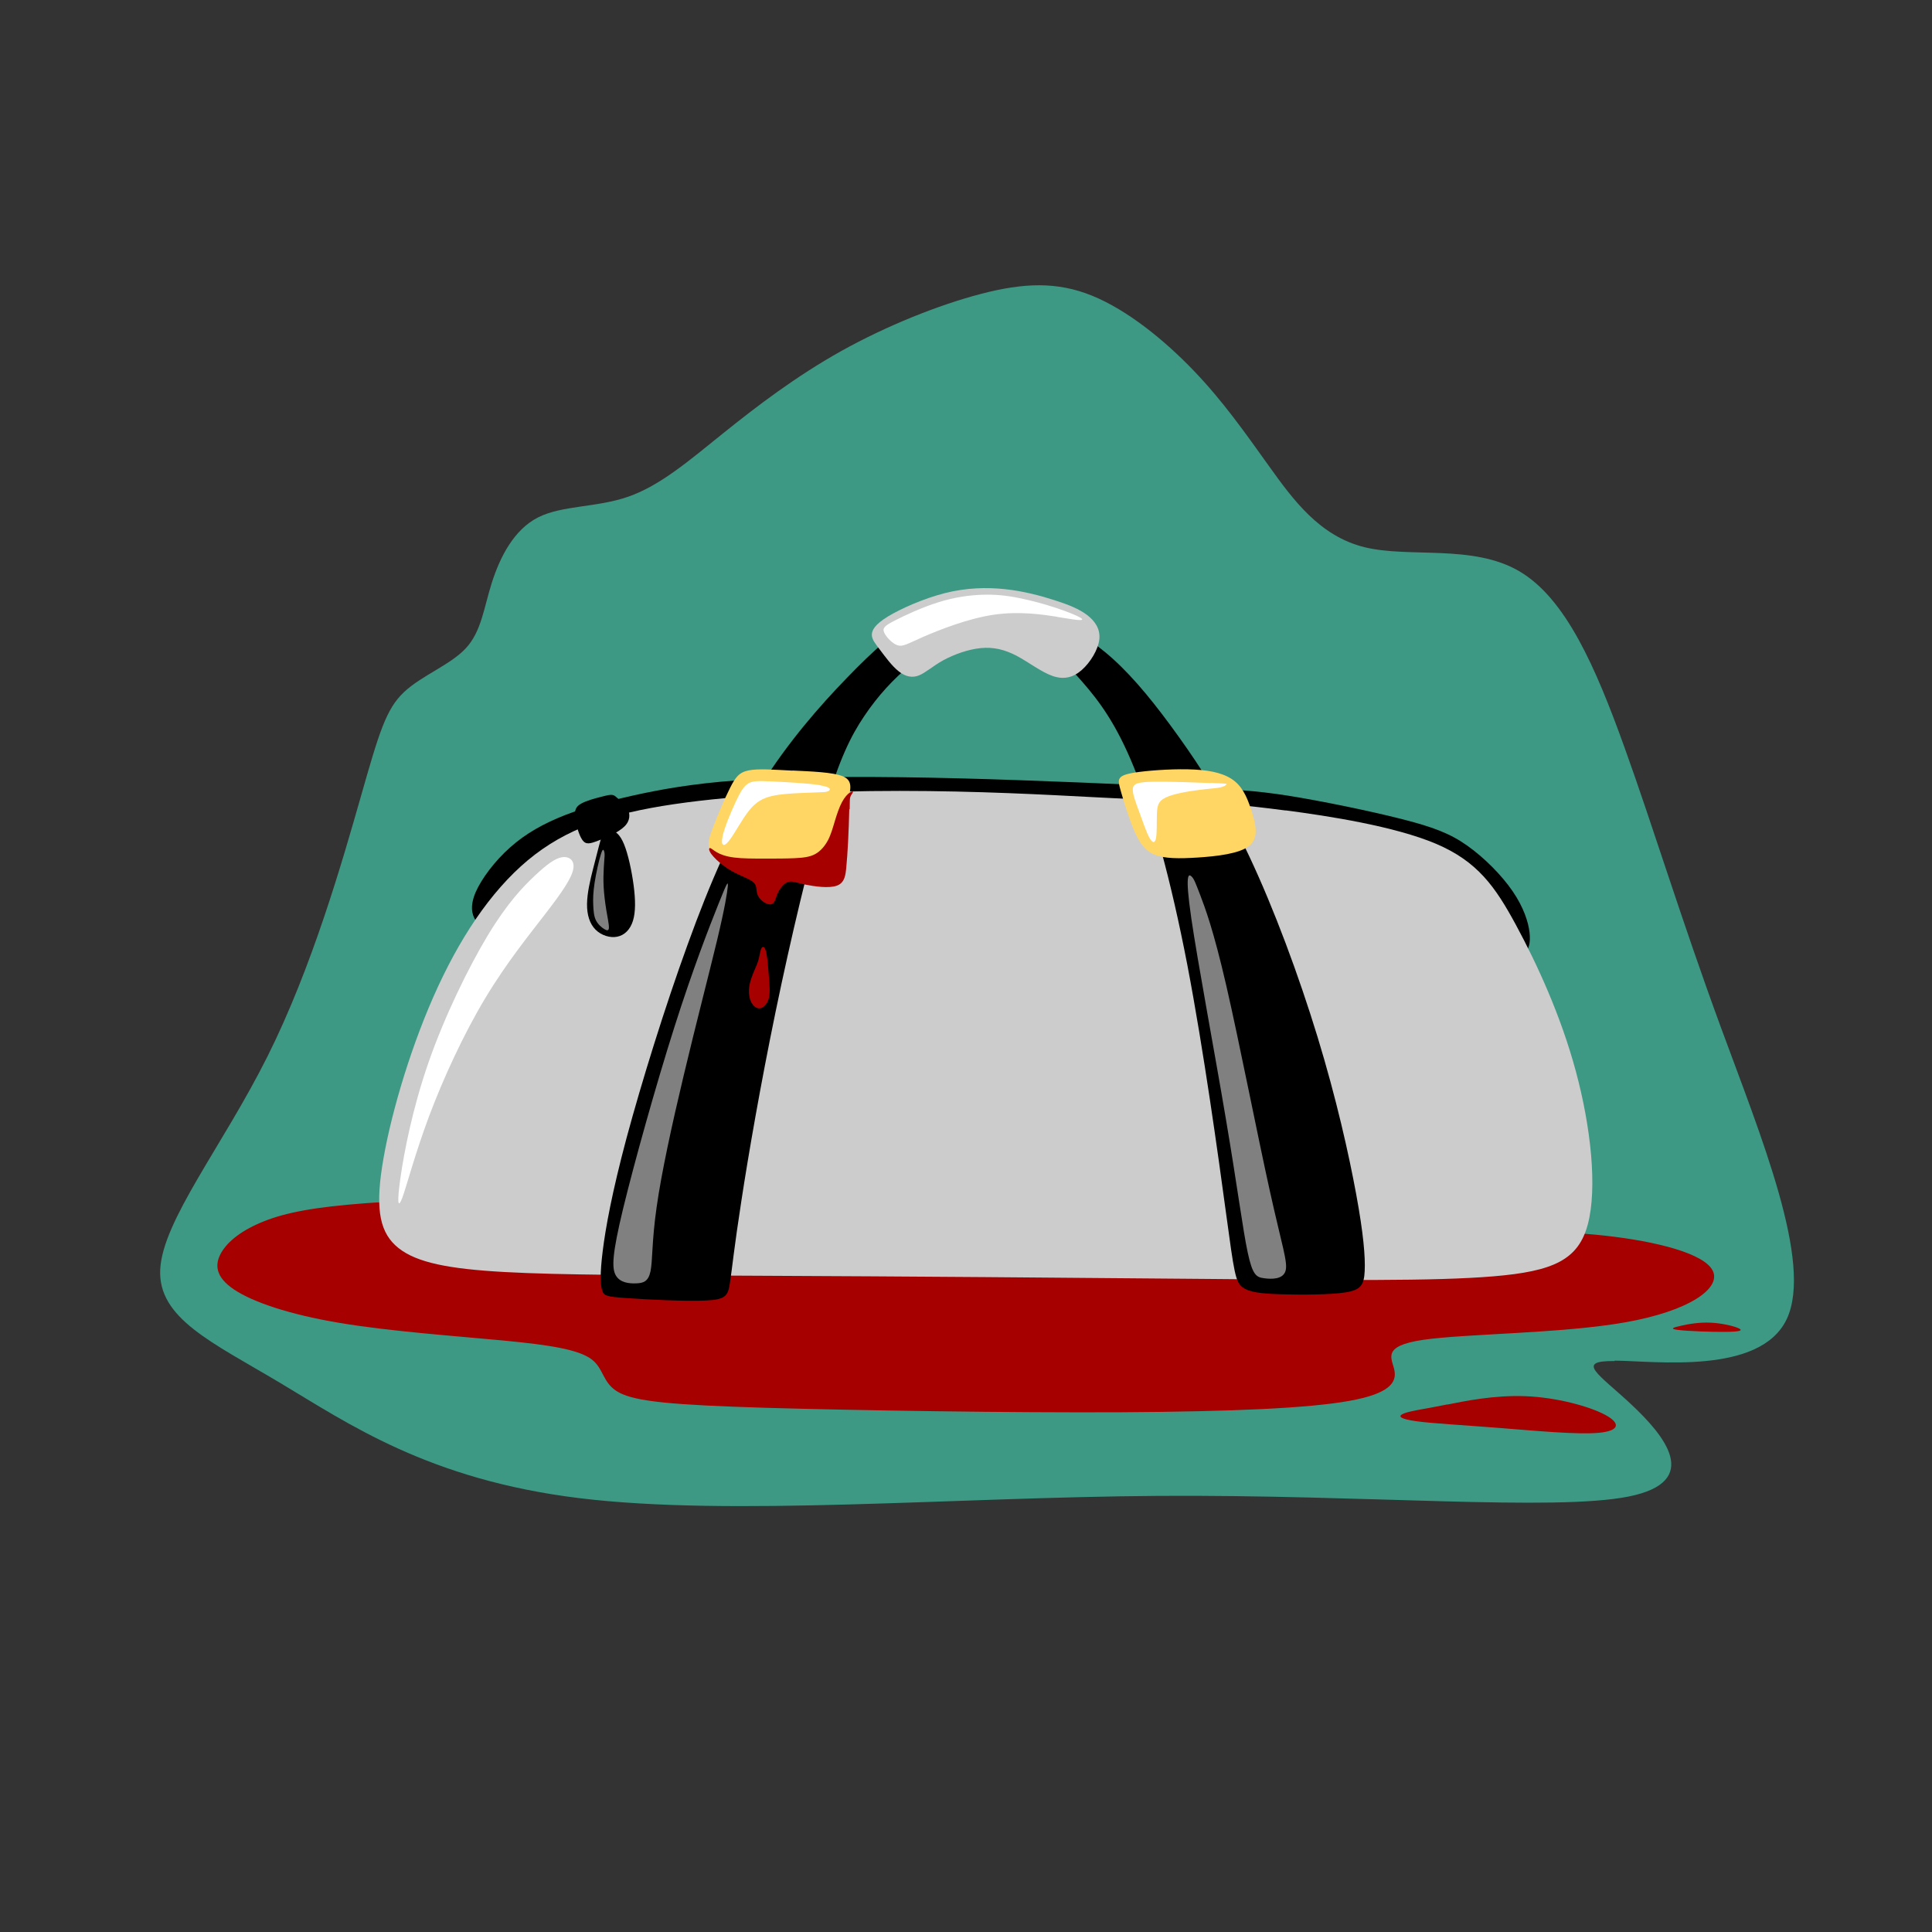 <?xml version="1.0" encoding="UTF-8"?>
<!DOCTYPE svg PUBLIC "-//W3C//DTD SVG 1.1//EN" "http://www.w3.org/Graphics/SVG/1.1/DTD/svg11.dtd">
<!-- Creator: CorelDRAW 2017 -->
<svg xmlns="http://www.w3.org/2000/svg" xml:space="preserve" width="143mm" height="143mm" version="1.1" style="shape-rendering:geometricPrecision; text-rendering:geometricPrecision; image-rendering:optimizeQuality; fill-rule:evenodd; clip-rule:evenodd"
viewBox="0 0 14300 14300"
 xmlns:xlink="http://www.w3.org/1999/xlink">
 <rect x="0" y="0" width="14300" height="14300" fill="#333333" stroke="none"/>
 <defs>
  <style type="text/css">
   <![CDATA[
    .fil1 {fill:black}
    .fil0 {fill:#3D9984}
    .fil6 {fill:gray}
    .fil2 {fill:#A60000}
    .fil3 {fill:#CCCCCC}
    .fil4 {fill:#FFD663}
    .fil5 {fill:white}
   ]]>
  </style>
 </defs>
 <g id="Слой_x0020_1">
  <path class="fil0" d="M11951 10071c298,2 1078,108 1274,-308 196,-416 -192,-1354 -488,-2160 -296,-806 -500,-1480 -713,-2071 -213,-592 -434,-1102 -779,-1304 -345,-202 -814,-96 -1146,-178 -332,-82 -528,-351 -707,-601 -179,-250 -341,-481 -558,-707 -217,-226 -490,-447 -750,-553 -260,-106 -507,-96 -822,-14 -315,82 -699,236 -1035,423 -336,188 -626,409 -877,611 -251,202 -464,385 -699,467 -234,82 -490,63 -669,154 -179,91 -281,294 -341,481 -60,188 -77,361 -192,486 -115,125 -328,202 -460,327 -132,125 -183,298 -319,775 -136,476 -358,1256 -690,1920 -332,664 -775,1213 -794,1576 -19,363 385,541 886,840 500,298 1097,717 2217,854 1120,137 2764,-7 4287,-17 1523,-10 2924,115 3478,5 554,-111 260,-457 21,-681 -239,-224 -422,-325 -124,-322z"/>
  <path class="fil1" d="M11288 7059c27,-34 42,-81 33,-158 -9,-77 -43,-184 -124,-303 -81,-119 -210,-249 -337,-339 -127,-90 -253,-138 -490,-198 -238,-60 -587,-132 -838,-172 -251,-39 -402,-46 -801,-65 -399,-18 -1046,-48 -1633,-63 -587,-15 -1114,-14 -1500,6 -386,21 -631,62 -847,107 -216,46 -405,96 -566,158 -161,63 -295,138 -410,241 -115,102 -211,232 -254,330 -42,98 -31,164 0,210 31,46 83,72 142,50 59,-22 126,-94 233,-188 107,-94 253,-211 473,-312 220,-100 512,-184 885,-238 372,-54 824,-79 1373,-78 549,2 1195,30 1705,85 510,54 885,135 1225,206 340,72 645,134 873,203 228,69 379,144 485,226 107,82 169,169 207,232 38,63 50,100 76,108 25,8 64,-14 91,-49z"/>
  <path class="fil2" d="M10745 9085c349,26 754,19 1135,61 381,42 737,132 798,261 61,129 -173,296 -646,380 -473,84 -1184,84 -1498,130 -314,46 -230,138 -213,226 17,88 -33,172 -335,226 -301,54 -853,79 -1686,84 -832,4 -1945,-13 -2635,-33 -690,-21 -958,-46 -1083,-113 -125,-67 -109,-176 -205,-247 -96,-71 -305,-105 -653,-138 -347,-33 -832,-67 -1209,-130 -376,-63 -644,-155 -782,-247 -138,-92 -146,-184 -96,-272 50,-88 159,-171 318,-234 159,-63 368,-105 761,-134 393,-29 970,-46 1987,-38 1016,8 2472,42 3397,59 924,17 1318,17 1661,46 343,29 636,88 985,114z"/>
  <path class="fil3" d="M9515 5998c320,42 805,117 1113,247 308,131 439,317 593,602 154,285 331,667 443,1083 112,415 159,863 89,1130 -70,266 -257,350 -700,387 -443,37 -1144,28 -2138,19 -994,-9 -2282,-19 -3225,-23 -943,-5 -1540,-5 -1956,-28 -415,-23 -649,-70 -784,-177 -135,-107 -173,-275 -121,-607 51,-331 191,-826 378,-1251 187,-425 420,-779 700,-1013 280,-233 607,-345 1083,-415 476,-70 1101,-98 1671,-98 569,0 1083,28 1445,47 362,19 572,28 754,37 182,9 336,19 656,61z"/>
  <path class="fil1" d="M7791 4575c121,60 287,158 448,303 161,146 317,340 484,573 167,233 344,506 525,890 181,384 365,879 504,1334 139,455 232,870 286,1164 54,293 68,464 63,568 -5,104 -28,141 -143,159 -116,18 -323,18 -473,14 -149,-5 -240,-14 -291,-54 -50,-40 -60,-110 -118,-537 -58,-427 -166,-1211 -288,-1848 -123,-637 -260,-1127 -393,-1456 -133,-329 -261,-497 -384,-638 -123,-141 -239,-256 -373,-324 -134,-69 -286,-92 -441,-55 -155,37 -314,135 -450,247 -137,112 -251,238 -350,385 -99,147 -183,315 -294,688 -111,373 -249,952 -362,1499 -113,547 -202,1063 -254,1404 -53,341 -69,506 -84,603 -15,97 -29,125 -179,132 -149,7 -434,-7 -586,-18 -152,-10 -170,-17 -182,-60 -12,-42 -16,-119 5,-288 21,-169 68,-431 177,-839 110,-408 282,-964 452,-1431 169,-467 335,-845 538,-1170 203,-326 443,-599 641,-803 197,-204 351,-340 497,-424 146,-84 284,-117 407,-128 124,-12 233,-2 327,13 93,15 170,36 292,96z"/>
  <path class="fil3" d="M8045 4551c58,44 100,103 92,180 -8,77 -67,173 -131,229 -64,56 -134,72 -216,43 -83,-29 -178,-103 -267,-150 -89,-46 -170,-65 -264,-56 -93,9 -198,47 -277,90 -78,43 -130,92 -180,112 -50,20 -100,10 -150,-30 -50,-39 -100,-108 -137,-157 -37,-49 -61,-77 -62,-113 0,-35 23,-77 119,-136 96,-58 264,-133 422,-173 159,-40 308,-44 447,-29 139,15 267,50 369,83 102,33 176,63 235,107z"/>
  <path class="fil4" d="M8437 5713c101,-13 271,-24 405,-17 134,7 233,33 299,88 66,55 98,139 126,230 28,91 51,189 -21,247 -72,58 -240,77 -379,86 -139,9 -249,9 -323,-22 -75,-31 -114,-95 -152,-183 -37,-89 -72,-203 -92,-272 -20,-69 -25,-92 -11,-111 14,-19 46,-33 147,-46z"/>
  <path class="fil4" d="M5866 5704c-138,-7 -253,-16 -324,-2 -71,14 -99,51 -139,131 -40,79 -91,201 -122,282 -32,82 -43,124 -32,163 11,40 45,77 156,98 111,21 298,26 427,27 129,1 199,-1 250,-20 51,-19 84,-54 114,-138 30,-84 58,-217 80,-313 22,-96 37,-154 -37,-186 -74,-31 -236,-36 -374,-43z"/>
  <path class="fil5" d="M6072 5812c-81,-14 -250,-23 -355,-28 -105,-5 -146,-5 -179,15 -33,20 -57,60 -93,137 -36,77 -84,191 -97,256 -14,65 7,82 45,35 39,-47 96,-158 150,-226 54,-68 106,-94 170,-109 65,-15 144,-19 208,-22 65,-3 115,-5 150,-6 34,-1 52,-2 64,-11 12,-9 18,-27 -64,-40z"/>
  <path class="fil5" d="M8965 5796c-106,-4 -309,-12 -426,-10 -118,2 -150,14 -154,51 -4,38 21,101 47,172 26,71 53,150 75,191 23,41 41,44 49,5 8,-39 5,-120 7,-179 2,-59 8,-96 65,-123 58,-28 167,-46 245,-56 78,-10 124,-12 155,-18 31,-6 47,-17 50,-23 3,-6 -7,-7 -113,-11z"/>
  <path class="fil1" d="M4579 5914c20,17 52,40 68,75 17,36 19,85 -25,128 -44,44 -134,82 -194,105 -60,23 -91,32 -117,-4 -26,-36 -48,-115 -54,-168 -6,-53 5,-79 43,-101 38,-22 104,-40 149,-51 45,-12 69,-17 85,-14 16,3 24,13 44,30z"/>
  <path class="fil1" d="M4533 6147c24,9 56,29 86,102 30,73 57,198 71,305 14,107 15,196 -5,261 -20,65 -62,107 -116,118 -53,11 -118,-9 -161,-52 -43,-43 -64,-109 -63,-190 1,-82 24,-179 44,-257 20,-79 36,-139 45,-175 10,-36 13,-48 18,-63 5,-15 12,-33 17,-42 5,-10 8,-12 17,-14 9,-2 24,-3 47,7z"/>
  <path class="fil6" d="M4447 6325c-14,44 -35,137 -46,209 -11,72 -12,122 -10,166 2,44 5,82 20,112 15,30 42,53 62,65 20,12 33,14 34,-11 1,-25 -11,-78 -20,-134 -9,-56 -16,-114 -19,-168 -3,-54 -1,-102 1,-141 2,-39 5,-68 6,-88 1,-20 -2,-30 -5,-39 -4,-8 -10,-15 -23,29z"/>
  <path class="fil6" d="M8817 6793c48,330 174,998 257,1492 84,495 125,817 161,985 36,169 65,184 121,191 56,8 140,9 159,-54 19,-63 -27,-189 -117,-596 -90,-406 -224,-1092 -321,-1514 -97,-421 -158,-578 -193,-671 -36,-93 -46,-122 -66,-140 -20,-18 -49,-24 -1,306z"/>
  <path class="fil6" d="M5307 6962c-59,246 -158,626 -246,996 -88,369 -166,727 -201,978 -36,251 -29,395 -45,473 -16,77 -53,88 -106,90 -52,2 -119,-4 -151,-59 -31,-54 -27,-157 54,-494 82,-337 241,-908 380,-1345 139,-437 258,-740 323,-903 65,-162 75,-183 72,-138 -4,45 -21,156 -80,402z"/>
  <path class="fil5" d="M7824 4565c-103,-16 -278,-43 -469,-15 -191,28 -399,111 -520,163 -120,53 -153,76 -192,63 -39,-13 -85,-62 -99,-95 -14,-33 5,-50 79,-88 74,-38 202,-98 322,-135 120,-38 231,-53 328,-56 97,-3 181,6 272,25 91,18 189,45 273,73 84,28 153,56 179,72 26,16 9,19 -15,17 -24,-1 -55,-7 -158,-23z"/>
  <path class="fil2" d="M6286 5990c-1,61 -5,167 -9,246 -4,78 -8,128 -13,183 -5,55 -11,115 -69,136 -58,22 -168,6 -237,-8 -69,-15 -97,-28 -125,-19 -28,9 -56,42 -73,76 -17,34 -22,70 -39,83 -17,14 -45,5 -68,-10 -24,-16 -42,-39 -49,-64 -7,-26 -2,-54 -21,-76 -19,-22 -63,-39 -106,-59 -42,-19 -83,-41 -121,-70 -38,-28 -74,-63 -92,-88 -18,-26 -18,-42 -10,-43 8,-1 24,15 51,31 27,16 66,31 128,39 62,8 146,8 227,8 81,0 157,0 220,-3 63,-3 112,-8 153,-30 41,-22 73,-61 96,-104 22,-43 35,-90 50,-140 15,-50 33,-104 53,-141 20,-37 41,-59 57,-70 16,-11 26,-11 24,-4 -1,7 -14,20 -19,35 -5,15 -4,31 -5,92z"/>
  <path class="fil2" d="M5672 7052c9,40 14,113 19,176 5,63 10,115 1,156 -10,41 -35,72 -61,78 -26,7 -53,-10 -70,-43 -17,-33 -23,-82 -12,-135 11,-53 39,-109 54,-147 15,-38 17,-58 21,-78 4,-20 9,-41 18,-48 9,-7 21,1 30,41z"/>
  <path class="fil2" d="M10713 10396c126,-25 347,-71 577,-62 230,9 469,74 587,136 118,62 116,120 -42,135 -158,15 -472,-15 -739,-36 -268,-21 -489,-33 -609,-49 -119,-16 -136,-35 -112,-50 24,-16 89,-28 136,-37 47,-8 76,-13 202,-38z"/>
  <path class="fil2" d="M12441 9813c56,-13 136,-27 222,-23 86,4 178,27 209,43 31,16 2,24 -100,25 -102,1 -278,-5 -349,-14 -71,-8 -38,-19 19,-31z"/>
  <path class="fil5" d="M3958 6482c-88,83 -203,202 -348,442 -145,241 -321,602 -439,942 -118,340 -179,658 -206,845 -27,187 -21,244 13,154 33,-90 94,-326 199,-606 105,-279 253,-601 413,-868 160,-267 332,-478 452,-634 120,-156 189,-258 201,-324 13,-66 -31,-96 -83,-88 -52,8 -113,54 -201,136z"/>
 </g>
</svg>
